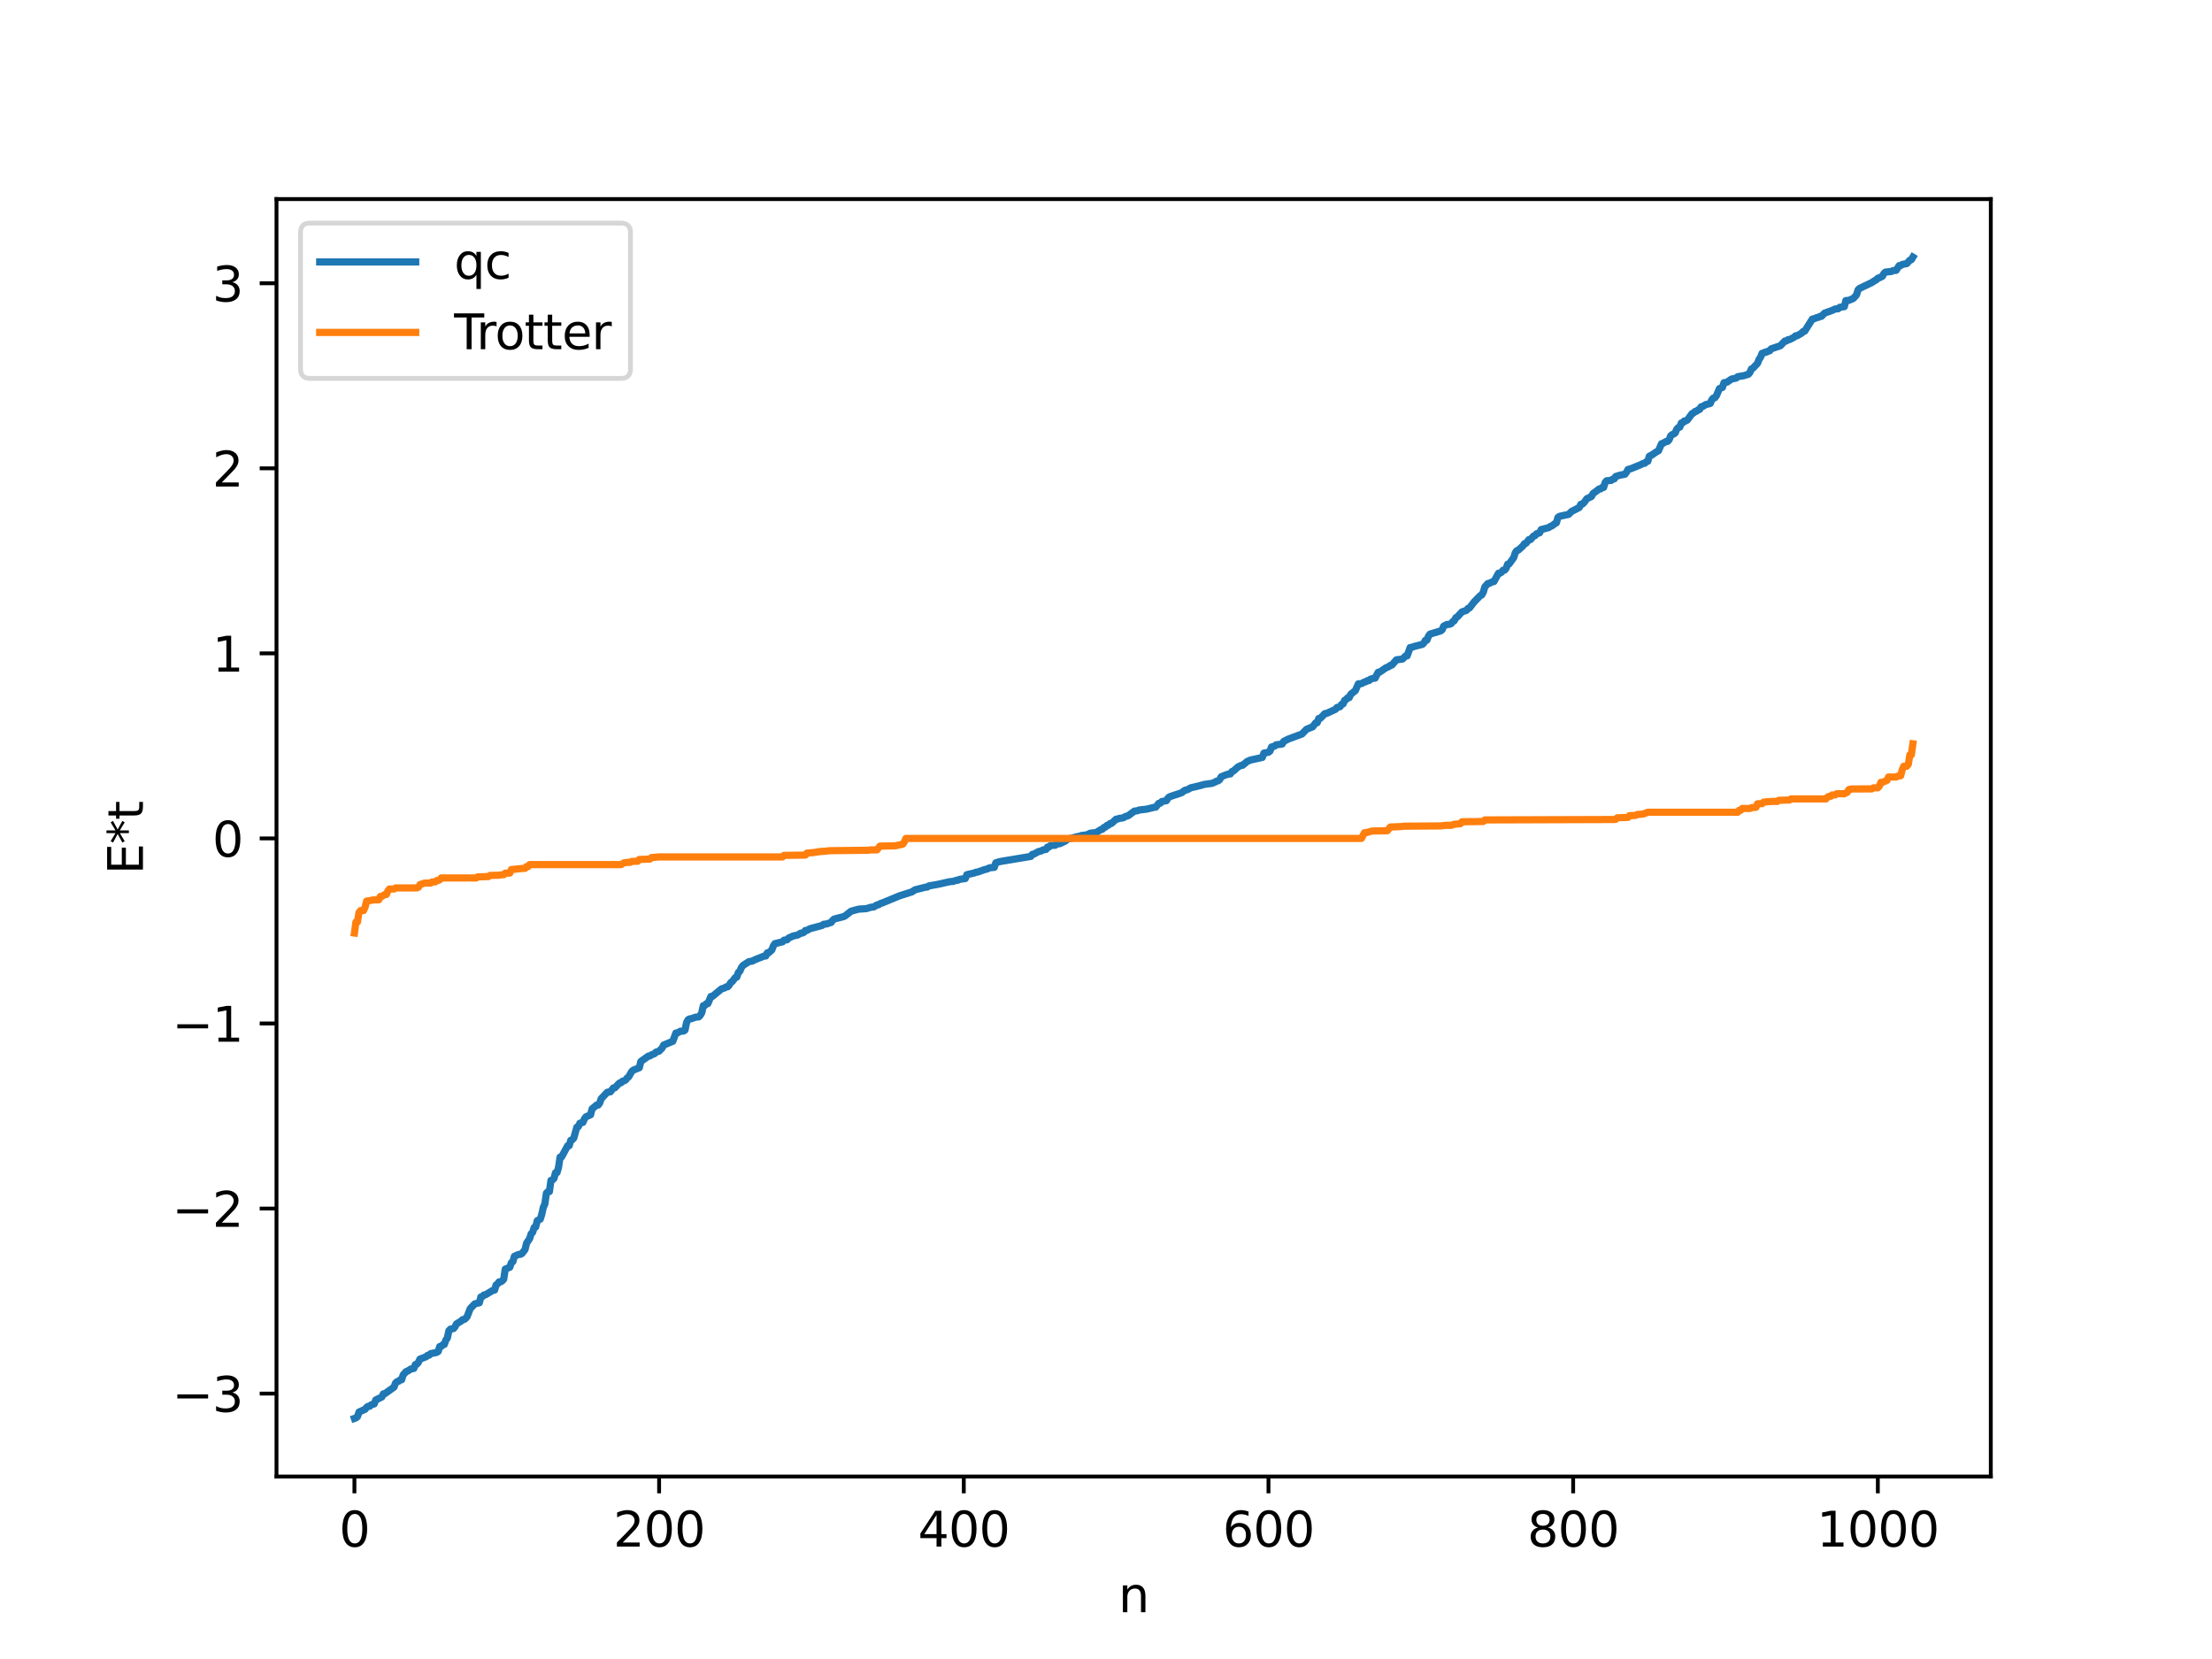 <?xml version="1.0" encoding="utf-8" standalone="no"?>
<!DOCTYPE svg PUBLIC "-//W3C//DTD SVG 1.1//EN"
  "http://www.w3.org/Graphics/SVG/1.1/DTD/svg11.dtd">
<svg xmlns:xlink="http://www.w3.org/1999/xlink" width="460.8pt" height="345.6pt" viewBox="0 0 460.8 345.6" xmlns="http://www.w3.org/2000/svg" version="1.1">
 <defs>
  <style type="text/css">*{stroke-linejoin: round; stroke-linecap: butt}</style>
 </defs>
 <g id="figure_1">
  <g id="patch_1">
   <path d="M 0 345.6 
L 460.8 345.6 
L 460.8 0 
L 0 0 
z
" style="fill: #ffffff"/>
  </g>
  <g id="axes_1">
   <g id="patch_2">
    <path d="M 57.6 307.584 
L 414.72 307.584 
L 414.72 41.472 
L 57.6 41.472 
z
" style="fill: #ffffff"/>
   </g>
   <g id="matplotlib.axis_1">
    <g id="xtick_1">
     <g id="line2d_1">
      <defs>
       <path id="mb895f75b68" d="M 0 0 
L 0 3.5 
" style="stroke: #000000; stroke-width: 0.8"/>
      </defs>
      <g>
       <use xlink:href="#mb895f75b68" x="73.833" y="307.584" style="stroke: #000000; stroke-width: 0.8"/>
      </g>
     </g>
     <g id="text_1">
      <!-- 0 -->
      <g transform="translate(70.651 322.182) scale(0.1 -0.1)">
       <defs>
        <path id="DejaVuSans-30" d="M 2034 4250 
Q 1547 4250 1301 3770 
Q 1056 3291 1056 2328 
Q 1056 1369 1301 889 
Q 1547 409 2034 409 
Q 2525 409 2770 889 
Q 3016 1369 3016 2328 
Q 3016 3291 2770 3770 
Q 2525 4250 2034 4250 
z
M 2034 4750 
Q 2819 4750 3233 4129 
Q 3647 3509 3647 2328 
Q 3647 1150 3233 529 
Q 2819 -91 2034 -91 
Q 1250 -91 836 529 
Q 422 1150 422 2328 
Q 422 3509 836 4129 
Q 1250 4750 2034 4750 
z
" transform="scale(0.016)"/>
       </defs>
       <use xlink:href="#DejaVuSans-30"/>
      </g>
     </g>
    </g>
    <g id="xtick_2">
     <g id="line2d_2">
      <g>
       <use xlink:href="#mb895f75b68" x="137.304" y="307.584" style="stroke: #000000; stroke-width: 0.8"/>
      </g>
     </g>
     <g id="text_2">
      <!-- 200 -->
      <g transform="translate(127.76 322.182) scale(0.1 -0.1)">
       <defs>
        <path id="DejaVuSans-32" d="M 1228 531 
L 3431 531 
L 3431 0 
L 469 0 
L 469 531 
Q 828 903 1448 1529 
Q 2069 2156 2228 2338 
Q 2531 2678 2651 2914 
Q 2772 3150 2772 3378 
Q 2772 3750 2511 3984 
Q 2250 4219 1831 4219 
Q 1534 4219 1204 4116 
Q 875 4013 500 3803 
L 500 4441 
Q 881 4594 1212 4672 
Q 1544 4750 1819 4750 
Q 2544 4750 2975 4387 
Q 3406 4025 3406 3419 
Q 3406 3131 3298 2873 
Q 3191 2616 2906 2266 
Q 2828 2175 2409 1742 
Q 1991 1309 1228 531 
z
" transform="scale(0.016)"/>
       </defs>
       <use xlink:href="#DejaVuSans-32"/>
       <use xlink:href="#DejaVuSans-30" x="63.623"/>
       <use xlink:href="#DejaVuSans-30" x="127.246"/>
      </g>
     </g>
    </g>
    <g id="xtick_3">
     <g id="line2d_3">
      <g>
       <use xlink:href="#mb895f75b68" x="200.775" y="307.584" style="stroke: #000000; stroke-width: 0.8"/>
      </g>
     </g>
     <g id="text_3">
      <!-- 400 -->
      <g transform="translate(191.231 322.182) scale(0.1 -0.1)">
       <defs>
        <path id="DejaVuSans-34" d="M 2419 4116 
L 825 1625 
L 2419 1625 
L 2419 4116 
z
M 2253 4666 
L 3047 4666 
L 3047 1625 
L 3713 1625 
L 3713 1100 
L 3047 1100 
L 3047 0 
L 2419 0 
L 2419 1100 
L 313 1100 
L 313 1709 
L 2253 4666 
z
" transform="scale(0.016)"/>
       </defs>
       <use xlink:href="#DejaVuSans-34"/>
       <use xlink:href="#DejaVuSans-30" x="63.623"/>
       <use xlink:href="#DejaVuSans-30" x="127.246"/>
      </g>
     </g>
    </g>
    <g id="xtick_4">
     <g id="line2d_4">
      <g>
       <use xlink:href="#mb895f75b68" x="264.246" y="307.584" style="stroke: #000000; stroke-width: 0.8"/>
      </g>
     </g>
     <g id="text_4">
      <!-- 600 -->
      <g transform="translate(254.702 322.182) scale(0.1 -0.1)">
       <defs>
        <path id="DejaVuSans-36" d="M 2113 2584 
Q 1688 2584 1439 2293 
Q 1191 2003 1191 1497 
Q 1191 994 1439 701 
Q 1688 409 2113 409 
Q 2538 409 2786 701 
Q 3034 994 3034 1497 
Q 3034 2003 2786 2293 
Q 2538 2584 2113 2584 
z
M 3366 4563 
L 3366 3988 
Q 3128 4100 2886 4159 
Q 2644 4219 2406 4219 
Q 1781 4219 1451 3797 
Q 1122 3375 1075 2522 
Q 1259 2794 1537 2939 
Q 1816 3084 2150 3084 
Q 2853 3084 3261 2657 
Q 3669 2231 3669 1497 
Q 3669 778 3244 343 
Q 2819 -91 2113 -91 
Q 1303 -91 875 529 
Q 447 1150 447 2328 
Q 447 3434 972 4092 
Q 1497 4750 2381 4750 
Q 2619 4750 2861 4703 
Q 3103 4656 3366 4563 
z
" transform="scale(0.016)"/>
       </defs>
       <use xlink:href="#DejaVuSans-36"/>
       <use xlink:href="#DejaVuSans-30" x="63.623"/>
       <use xlink:href="#DejaVuSans-30" x="127.246"/>
      </g>
     </g>
    </g>
    <g id="xtick_5">
     <g id="line2d_5">
      <g>
       <use xlink:href="#mb895f75b68" x="327.717" y="307.584" style="stroke: #000000; stroke-width: 0.8"/>
      </g>
     </g>
     <g id="text_5">
      <!-- 800 -->
      <g transform="translate(318.173 322.182) scale(0.1 -0.1)">
       <defs>
        <path id="DejaVuSans-38" d="M 2034 2216 
Q 1584 2216 1326 1975 
Q 1069 1734 1069 1313 
Q 1069 891 1326 650 
Q 1584 409 2034 409 
Q 2484 409 2743 651 
Q 3003 894 3003 1313 
Q 3003 1734 2745 1975 
Q 2488 2216 2034 2216 
z
M 1403 2484 
Q 997 2584 770 2862 
Q 544 3141 544 3541 
Q 544 4100 942 4425 
Q 1341 4750 2034 4750 
Q 2731 4750 3128 4425 
Q 3525 4100 3525 3541 
Q 3525 3141 3298 2862 
Q 3072 2584 2669 2484 
Q 3125 2378 3379 2068 
Q 3634 1759 3634 1313 
Q 3634 634 3220 271 
Q 2806 -91 2034 -91 
Q 1263 -91 848 271 
Q 434 634 434 1313 
Q 434 1759 690 2068 
Q 947 2378 1403 2484 
z
M 1172 3481 
Q 1172 3119 1398 2916 
Q 1625 2713 2034 2713 
Q 2441 2713 2670 2916 
Q 2900 3119 2900 3481 
Q 2900 3844 2670 4047 
Q 2441 4250 2034 4250 
Q 1625 4250 1398 4047 
Q 1172 3844 1172 3481 
z
" transform="scale(0.016)"/>
       </defs>
       <use xlink:href="#DejaVuSans-38"/>
       <use xlink:href="#DejaVuSans-30" x="63.623"/>
       <use xlink:href="#DejaVuSans-30" x="127.246"/>
      </g>
     </g>
    </g>
    <g id="xtick_6">
     <g id="line2d_6">
      <g>
       <use xlink:href="#mb895f75b68" x="391.188" y="307.584" style="stroke: #000000; stroke-width: 0.8"/>
      </g>
     </g>
     <g id="text_6">
      <!-- 1000 -->
      <g transform="translate(378.463 322.182) scale(0.1 -0.1)">
       <defs>
        <path id="DejaVuSans-31" d="M 794 531 
L 1825 531 
L 1825 4091 
L 703 3866 
L 703 4441 
L 1819 4666 
L 2450 4666 
L 2450 531 
L 3481 531 
L 3481 0 
L 794 0 
L 794 531 
z
" transform="scale(0.016)"/>
       </defs>
       <use xlink:href="#DejaVuSans-31"/>
       <use xlink:href="#DejaVuSans-30" x="63.623"/>
       <use xlink:href="#DejaVuSans-30" x="127.246"/>
       <use xlink:href="#DejaVuSans-30" x="190.869"/>
      </g>
     </g>
    </g>
    <g id="text_7">
     <!-- n -->
     <g transform="translate(232.991 335.861) scale(0.1 -0.1)">
      <defs>
       <path id="DejaVuSans-6e" d="M 3513 2113 
L 3513 0 
L 2938 0 
L 2938 2094 
Q 2938 2591 2744 2837 
Q 2550 3084 2163 3084 
Q 1697 3084 1428 2787 
Q 1159 2491 1159 1978 
L 1159 0 
L 581 0 
L 581 3500 
L 1159 3500 
L 1159 2956 
Q 1366 3272 1645 3428 
Q 1925 3584 2291 3584 
Q 2894 3584 3203 3211 
Q 3513 2838 3513 2113 
z
" transform="scale(0.016)"/>
      </defs>
      <use xlink:href="#DejaVuSans-6e"/>
     </g>
    </g>
   </g>
   <g id="matplotlib.axis_2">
    <g id="ytick_1">
     <g id="line2d_7">
      <defs>
       <path id="m98c7cc92e1" d="M 0 0 
L -3.5 0 
" style="stroke: #000000; stroke-width: 0.8"/>
      </defs>
      <g>
       <use xlink:href="#m98c7cc92e1" x="57.6" y="290.312" style="stroke: #000000; stroke-width: 0.8"/>
      </g>
     </g>
     <g id="text_8">
      <!-- −3 -->
      <g transform="translate(35.858 294.111) scale(0.1 -0.1)">
       <defs>
        <path id="DejaVuSans-2212" d="M 678 2272 
L 4684 2272 
L 4684 1741 
L 678 1741 
L 678 2272 
z
" transform="scale(0.016)"/>
        <path id="DejaVuSans-33" d="M 2597 2516 
Q 3050 2419 3304 2112 
Q 3559 1806 3559 1356 
Q 3559 666 3084 287 
Q 2609 -91 1734 -91 
Q 1441 -91 1130 -33 
Q 819 25 488 141 
L 488 750 
Q 750 597 1062 519 
Q 1375 441 1716 441 
Q 2309 441 2620 675 
Q 2931 909 2931 1356 
Q 2931 1769 2642 2001 
Q 2353 2234 1838 2234 
L 1294 2234 
L 1294 2753 
L 1863 2753 
Q 2328 2753 2575 2939 
Q 2822 3125 2822 3475 
Q 2822 3834 2567 4026 
Q 2313 4219 1838 4219 
Q 1578 4219 1281 4162 
Q 984 4106 628 3988 
L 628 4550 
Q 988 4650 1302 4700 
Q 1616 4750 1894 4750 
Q 2613 4750 3031 4423 
Q 3450 4097 3450 3541 
Q 3450 3153 3228 2886 
Q 3006 2619 2597 2516 
z
" transform="scale(0.016)"/>
       </defs>
       <use xlink:href="#DejaVuSans-2212"/>
       <use xlink:href="#DejaVuSans-33" x="83.789"/>
      </g>
     </g>
    </g>
    <g id="ytick_2">
     <g id="line2d_8">
      <g>
       <use xlink:href="#m98c7cc92e1" x="57.6" y="251.761" style="stroke: #000000; stroke-width: 0.8"/>
      </g>
     </g>
     <g id="text_9">
      <!-- −2 -->
      <g transform="translate(35.858 255.56) scale(0.1 -0.1)">
       <use xlink:href="#DejaVuSans-2212"/>
       <use xlink:href="#DejaVuSans-32" x="83.789"/>
      </g>
     </g>
    </g>
    <g id="ytick_3">
     <g id="line2d_9">
      <g>
       <use xlink:href="#m98c7cc92e1" x="57.6" y="213.21" style="stroke: #000000; stroke-width: 0.8"/>
      </g>
     </g>
     <g id="text_10">
      <!-- −1 -->
      <g transform="translate(35.858 217.009) scale(0.1 -0.1)">
       <use xlink:href="#DejaVuSans-2212"/>
       <use xlink:href="#DejaVuSans-31" x="83.789"/>
      </g>
     </g>
    </g>
    <g id="ytick_4">
     <g id="line2d_10">
      <g>
       <use xlink:href="#m98c7cc92e1" x="57.6" y="174.659" style="stroke: #000000; stroke-width: 0.8"/>
      </g>
     </g>
     <g id="text_11">
      <!-- 0 -->
      <g transform="translate(44.237 178.458) scale(0.1 -0.1)">
       <use xlink:href="#DejaVuSans-30"/>
      </g>
     </g>
    </g>
    <g id="ytick_5">
     <g id="line2d_11">
      <g>
       <use xlink:href="#m98c7cc92e1" x="57.6" y="136.108" style="stroke: #000000; stroke-width: 0.8"/>
      </g>
     </g>
     <g id="text_12">
      <!-- 1 -->
      <g transform="translate(44.237 139.908) scale(0.1 -0.1)">
       <use xlink:href="#DejaVuSans-31"/>
      </g>
     </g>
    </g>
    <g id="ytick_6">
     <g id="line2d_12">
      <g>
       <use xlink:href="#m98c7cc92e1" x="57.6" y="97.557" style="stroke: #000000; stroke-width: 0.8"/>
      </g>
     </g>
     <g id="text_13">
      <!-- 2 -->
      <g transform="translate(44.237 101.357) scale(0.1 -0.1)">
       <use xlink:href="#DejaVuSans-32"/>
      </g>
     </g>
    </g>
    <g id="ytick_7">
     <g id="line2d_13">
      <g>
       <use xlink:href="#m98c7cc92e1" x="57.6" y="59.006" style="stroke: #000000; stroke-width: 0.8"/>
      </g>
     </g>
     <g id="text_14">
      <!-- 3 -->
      <g transform="translate(44.237 62.806) scale(0.1 -0.1)">
       <use xlink:href="#DejaVuSans-33"/>
      </g>
     </g>
    </g>
    <g id="text_15">
     <!-- E*t -->
     <g transform="translate(29.778 182.148) rotate(-90) scale(0.1 -0.1)">
      <defs>
       <path id="DejaVuSans-45" d="M 628 4666 
L 3578 4666 
L 3578 4134 
L 1259 4134 
L 1259 2753 
L 3481 2753 
L 3481 2222 
L 1259 2222 
L 1259 531 
L 3634 531 
L 3634 0 
L 628 0 
L 628 4666 
z
" transform="scale(0.016)"/>
       <path id="DejaVuSans-2a" d="M 3009 3897 
L 1888 3291 
L 3009 2681 
L 2828 2375 
L 1778 3009 
L 1778 1831 
L 1422 1831 
L 1422 3009 
L 372 2375 
L 191 2681 
L 1313 3291 
L 191 3897 
L 372 4206 
L 1422 3572 
L 1422 4750 
L 1778 4750 
L 1778 3572 
L 2828 4206 
L 3009 3897 
z
" transform="scale(0.016)"/>
       <path id="DejaVuSans-74" d="M 1172 4494 
L 1172 3500 
L 2356 3500 
L 2356 3053 
L 1172 3053 
L 1172 1153 
Q 1172 725 1289 603 
Q 1406 481 1766 481 
L 2356 481 
L 2356 0 
L 1766 0 
Q 1100 0 847 248 
Q 594 497 594 1153 
L 594 3053 
L 172 3053 
L 172 3500 
L 594 3500 
L 594 4494 
L 1172 4494 
z
" transform="scale(0.016)"/>
      </defs>
      <use xlink:href="#DejaVuSans-45"/>
      <use xlink:href="#DejaVuSans-2a" x="63.184"/>
      <use xlink:href="#DejaVuSans-74" x="113.184"/>
     </g>
    </g>
   </g>
   <g id="line2d_14">
    <path d="M 73.833 295.488 
L 74.15 295.375 
L 74.467 295.108 
L 74.785 294.155 
L 76.054 293.58 
L 76.372 293.175 
L 76.689 292.97 
L 77.006 292.952 
L 77.324 292.648 
L 77.958 292.46 
L 78.276 291.638 
L 79.545 291.02 
L 79.862 290.36 
L 80.18 290.326 
L 82.084 288.96 
L 82.401 288.106 
L 82.719 287.828 
L 83.036 287.747 
L 83.353 287.448 
L 83.671 287.43 
L 83.988 286.407 
L 84.623 285.716 
L 84.94 285.613 
L 85.575 285.19 
L 86.21 285.07 
L 86.527 284.262 
L 86.844 284.172 
L 87.162 283.79 
L 87.479 283.131 
L 88.748 282.641 
L 89.066 282.355 
L 89.383 282.319 
L 89.7 281.995 
L 90.97 281.73 
L 91.287 281.523 
L 91.605 280.504 
L 91.922 280.473 
L 92.239 280.144 
L 92.557 280.08 
L 92.874 279.177 
L 93.191 278.736 
L 93.509 277.215 
L 93.826 276.886 
L 94.461 276.776 
L 94.778 276.413 
L 95.096 275.791 
L 96.048 275.222 
L 96.365 274.904 
L 96.682 274.877 
L 97 274.653 
L 97.317 274.257 
L 97.952 272.613 
L 98.904 271.618 
L 99.856 271.395 
L 100.173 270.182 
L 100.491 270.099 
L 100.808 269.766 
L 101.125 269.733 
L 102.712 268.78 
L 103.029 268.753 
L 103.347 267.674 
L 103.664 267.44 
L 103.981 267.026 
L 104.299 267.025 
L 104.616 266.84 
L 104.934 266.475 
L 105.251 264.383 
L 106.203 263.989 
L 106.52 263.055 
L 106.838 262.827 
L 107.155 261.718 
L 107.79 261.427 
L 108.107 261.303 
L 108.424 261.298 
L 108.742 261.125 
L 109.377 260.303 
L 109.694 258.966 
L 110.329 258.039 
L 110.646 257.032 
L 110.963 256.71 
L 111.281 255.701 
L 111.598 255.599 
L 111.915 254.291 
L 112.55 253.969 
L 112.867 252.95 
L 113.185 251.489 
L 113.502 250.811 
L 113.82 248.566 
L 114.137 248.244 
L 114.454 248.231 
L 114.772 245.897 
L 115.089 245.814 
L 115.406 245.492 
L 115.724 244.3 
L 116.041 244.261 
L 116.358 243.155 
L 116.676 241.041 
L 116.993 241.003 
L 118.262 238.669 
L 118.58 238.667 
L 118.897 237.547 
L 119.215 237.433 
L 119.532 237.072 
L 120.167 234.806 
L 120.484 234.681 
L 120.801 233.986 
L 121.436 233.813 
L 121.753 233.07 
L 122.071 232.646 
L 123.023 232.231 
L 123.34 231.004 
L 124.292 230.203 
L 124.61 230.202 
L 124.927 229.775 
L 125.244 228.877 
L 126.514 227.535 
L 127.148 227.451 
L 127.783 226.632 
L 128.1 226.601 
L 128.735 225.935 
L 129.053 225.613 
L 129.37 225.56 
L 129.687 225.231 
L 130.005 225.167 
L 130.322 224.986 
L 130.639 224.571 
L 130.957 224.34 
L 131.591 223.229 
L 131.909 222.943 
L 133.178 222.425 
L 133.496 221.13 
L 135.082 220.002 
L 135.4 219.963 
L 135.717 219.74 
L 136.352 219.497 
L 136.669 219.175 
L 137.304 218.972 
L 137.939 218.308 
L 138.256 217.699 
L 140.16 216.914 
L 140.795 215.198 
L 141.112 215.184 
L 141.747 214.82 
L 142.381 214.792 
L 142.699 214.591 
L 143.016 213.047 
L 143.334 212.444 
L 143.651 212.256 
L 143.968 212.227 
L 144.92 211.893 
L 145.555 211.837 
L 145.872 211.515 
L 146.19 210.964 
L 146.507 209.503 
L 146.824 209.469 
L 147.142 209.099 
L 147.459 209.074 
L 148.094 207.58 
L 148.411 207.569 
L 150.315 205.994 
L 150.95 205.807 
L 151.267 205.589 
L 151.585 205.569 
L 151.902 205.227 
L 152.22 204.696 
L 152.537 204.481 
L 153.172 203.643 
L 153.489 203.548 
L 153.806 202.585 
L 154.124 202.327 
L 154.441 201.576 
L 154.758 201.131 
L 156.028 200.323 
L 156.662 200.233 
L 157.297 199.916 
L 159.201 199.156 
L 159.519 199.155 
L 159.836 198.5 
L 160.153 198.464 
L 160.788 197.891 
L 161.105 197.054 
L 161.423 196.576 
L 163.01 196.201 
L 163.327 195.86 
L 163.962 195.772 
L 164.279 195.418 
L 165.231 194.984 
L 166.183 194.776 
L 166.818 194.389 
L 167.135 194.375 
L 167.453 194.231 
L 167.77 193.835 
L 168.087 193.825 
L 168.722 193.471 
L 171.261 192.788 
L 171.578 192.547 
L 172.213 192.471 
L 173.165 192.147 
L 173.482 191.686 
L 173.8 191.449 
L 175.704 190.956 
L 176.021 190.818 
L 177.291 189.824 
L 178.877 189.388 
L 180.464 189.286 
L 181.416 188.999 
L 182.051 188.926 
L 182.686 188.517 
L 183.003 188.488 
L 183.32 188.264 
L 183.955 188.034 
L 187.446 186.594 
L 189.985 185.788 
L 190.62 185.364 
L 192.841 184.805 
L 193.158 184.8 
L 193.476 184.561 
L 195.38 184.22 
L 196.015 184.086 
L 197.284 183.788 
L 197.919 183.659 
L 198.553 183.612 
L 199.188 183.39 
L 199.505 183.382 
L 199.823 183.198 
L 201.092 183.014 
L 201.41 182.212 
L 202.996 181.852 
L 203.314 181.694 
L 203.631 181.675 
L 205.218 181.114 
L 205.535 181.072 
L 206.17 180.772 
L 207.122 180.692 
L 207.439 179.742 
L 208.074 179.54 
L 208.709 179.409 
L 214.739 178.405 
L 215.056 177.971 
L 215.373 177.927 
L 216.325 177.406 
L 216.96 177.25 
L 217.277 177.051 
L 217.912 176.95 
L 218.229 176.445 
L 218.547 176.443 
L 218.864 176.124 
L 219.816 176.085 
L 220.134 175.814 
L 220.768 175.76 
L 222.038 175.143 
L 222.355 174.792 
L 222.99 174.655 
L 223.307 174.61 
L 223.942 174.402 
L 224.577 174.25 
L 224.894 174.248 
L 225.211 174.065 
L 226.481 173.894 
L 227.115 173.568 
L 228.385 173.415 
L 229.337 172.814 
L 229.654 172.742 
L 229.972 172.374 
L 230.289 172.293 
L 230.606 171.941 
L 230.924 171.883 
L 231.241 171.558 
L 231.558 171.524 
L 232.51 170.648 
L 232.828 170.626 
L 233.145 170.484 
L 233.78 170.41 
L 234.097 170.317 
L 234.415 170.107 
L 235.049 169.91 
L 236.319 168.971 
L 236.953 168.891 
L 237.271 168.746 
L 238.858 168.56 
L 240.444 168.177 
L 240.762 168.14 
L 241.396 167.349 
L 241.714 167.316 
L 242.031 166.97 
L 242.983 166.798 
L 243.3 166.277 
L 243.618 165.999 
L 244.57 165.664 
L 245.205 165.466 
L 246.157 165.135 
L 246.791 164.655 
L 247.426 164.475 
L 248.061 164.114 
L 249.648 163.744 
L 250.917 163.397 
L 252.504 163.181 
L 253.139 162.913 
L 253.456 162.713 
L 253.773 162.664 
L 254.091 162.398 
L 254.408 161.801 
L 255.36 161.424 
L 255.995 161.241 
L 256.312 161.217 
L 256.629 160.735 
L 256.947 160.619 
L 257.899 159.764 
L 258.534 159.455 
L 258.851 159.421 
L 259.803 158.637 
L 260.438 158.349 
L 262.977 157.782 
L 263.294 156.886 
L 263.929 156.765 
L 264.246 156.707 
L 264.563 156.459 
L 264.881 155.609 
L 265.515 155.436 
L 265.833 155.161 
L 267.102 154.993 
L 267.42 154.444 
L 268.372 153.964 
L 271.228 152.905 
L 272.18 151.915 
L 273.449 151.409 
L 274.084 150.583 
L 274.401 150.554 
L 274.719 149.669 
L 275.036 149.646 
L 275.671 148.998 
L 275.988 148.657 
L 276.305 148.635 
L 278.21 147.764 
L 278.527 147.385 
L 279.162 147.216 
L 279.479 146.736 
L 279.796 146.627 
L 280.114 145.893 
L 280.431 145.713 
L 280.748 145.355 
L 281.066 145.333 
L 281.383 144.633 
L 282.335 143.876 
L 282.97 142.454 
L 283.605 142.418 
L 284.239 142.075 
L 284.557 142.007 
L 284.874 141.776 
L 285.191 141.769 
L 285.509 141.477 
L 286.143 141.291 
L 286.461 141.261 
L 287.096 140.042 
L 287.413 140.016 
L 288.682 139.136 
L 289.317 138.87 
L 289.634 138.606 
L 289.952 138.55 
L 290.904 137.451 
L 292.173 137.29 
L 292.808 136.648 
L 293.125 136.636 
L 293.76 134.892 
L 294.077 134.855 
L 294.712 134.633 
L 296.299 134.236 
L 296.616 133.945 
L 296.934 133.389 
L 297.251 133.354 
L 297.568 132.543 
L 297.886 132.104 
L 298.52 131.908 
L 300.107 131.431 
L 300.424 131.194 
L 300.742 130.441 
L 301.377 130.102 
L 302.011 130.044 
L 302.329 129.887 
L 302.646 129.482 
L 302.963 129.296 
L 303.281 128.68 
L 303.598 128.501 
L 304.55 127.468 
L 305.502 127.145 
L 305.82 126.741 
L 306.137 126.638 
L 307.089 125.396 
L 308.358 124.089 
L 308.676 123.935 
L 308.993 123.379 
L 309.31 122.276 
L 309.945 121.56 
L 310.262 121.523 
L 310.897 121.184 
L 311.215 121.15 
L 312.167 119.41 
L 312.484 119.402 
L 312.801 119.197 
L 313.119 118.782 
L 313.436 118.772 
L 313.753 118.398 
L 314.071 117.536 
L 314.388 117.466 
L 315.34 116.151 
L 315.658 115.143 
L 315.975 114.715 
L 316.292 114.603 
L 317.244 113.737 
L 317.562 113.263 
L 317.879 113.183 
L 318.514 112.403 
L 318.831 112.402 
L 319.466 111.662 
L 319.783 111.579 
L 320.1 111.192 
L 320.735 110.996 
L 321.053 110.322 
L 322.639 109.907 
L 322.957 109.662 
L 323.274 109.562 
L 323.909 109.079 
L 324.226 108.908 
L 324.543 107.8 
L 324.861 107.568 
L 326.765 107.153 
L 327.4 106.535 
L 328.986 105.725 
L 329.304 105.059 
L 329.621 105.023 
L 329.939 104.744 
L 330.573 103.887 
L 331.525 103.438 
L 331.843 102.827 
L 332.795 102.132 
L 333.112 101.867 
L 333.429 101.851 
L 333.747 101.555 
L 334.064 101.546 
L 334.381 100.503 
L 334.699 100.147 
L 335.651 100.076 
L 335.968 99.792 
L 336.286 99.762 
L 336.603 99.25 
L 337.555 98.966 
L 338.507 98.788 
L 338.824 98.384 
L 339.142 97.795 
L 339.777 97.626 
L 341.681 96.851 
L 342.315 96.534 
L 342.633 96.509 
L 342.95 96.187 
L 343.267 96.095 
L 343.585 95.043 
L 344.22 94.715 
L 344.854 94.261 
L 345.489 93.901 
L 346.124 92.437 
L 346.441 92.351 
L 347.076 91.964 
L 347.393 91.946 
L 347.71 91.613 
L 348.028 90.8 
L 348.345 90.523 
L 348.662 90.42 
L 348.98 90.169 
L 349.297 89.398 
L 349.615 89.076 
L 349.932 88.978 
L 350.249 88.118 
L 350.567 88.058 
L 350.884 87.682 
L 351.201 87.679 
L 351.519 87.487 
L 352.471 86.177 
L 352.788 86.038 
L 353.105 85.717 
L 353.423 85.67 
L 353.74 85.377 
L 354.058 85.302 
L 354.375 84.736 
L 354.692 84.69 
L 355.327 84.286 
L 356.279 84.046 
L 356.596 83.283 
L 356.914 82.929 
L 357.231 82.872 
L 357.548 82.457 
L 358.183 80.958 
L 358.818 80.709 
L 359.135 79.724 
L 359.77 79.618 
L 360.722 78.957 
L 361.674 78.765 
L 361.991 78.473 
L 363.261 78.262 
L 364.213 77.967 
L 364.53 77.608 
L 364.848 76.859 
L 365.165 76.703 
L 366.117 75.7 
L 366.434 74.891 
L 366.752 74.419 
L 367.069 73.605 
L 367.386 73.555 
L 367.704 73.356 
L 368.021 73.341 
L 368.339 73.14 
L 368.656 73.083 
L 368.973 72.667 
L 370.877 72.029 
L 371.829 71.032 
L 372.147 71.023 
L 372.464 70.771 
L 372.781 70.753 
L 373.734 70.265 
L 374.051 69.955 
L 374.368 69.948 
L 375.32 69.401 
L 375.638 69.051 
L 375.955 68.983 
L 377.542 66.469 
L 377.859 66.421 
L 378.494 66.147 
L 378.811 66.111 
L 379.129 65.909 
L 379.446 65.898 
L 380.081 65.233 
L 380.715 65.007 
L 381.667 64.669 
L 382.302 64.37 
L 382.937 64.315 
L 383.254 64.022 
L 384.206 63.883 
L 384.524 62.616 
L 385.158 62.567 
L 386.11 62.151 
L 386.745 61.432 
L 387.062 60.402 
L 387.38 60.08 
L 389.919 58.872 
L 390.553 58.445 
L 390.871 58.305 
L 391.188 57.958 
L 391.505 57.871 
L 392.14 57.549 
L 392.458 56.967 
L 392.775 56.68 
L 394.044 56.551 
L 394.362 56.365 
L 394.996 56.319 
L 395.631 55.333 
L 395.948 55.318 
L 396.266 55.087 
L 397.218 54.908 
L 397.853 54.202 
L 398.17 54.097 
L 398.487 53.568 
L 398.487 53.568 
" clip-path="url(#pce828ecd36)" style="fill: none; stroke: #1f77b4; stroke-width: 1.5; stroke-linecap: square"/>
   </g>
   <g id="line2d_15">
    <path d="M 73.833 194.368 
L 74.15 192.068 
L 74.467 192.068 
L 74.785 190.102 
L 75.102 189.694 
L 75.737 189.694 
L 76.054 188.958 
L 76.372 187.717 
L 77.958 187.448 
L 78.91 187.448 
L 79.228 186.748 
L 79.545 186.748 
L 80.18 186.338 
L 80.497 186.338 
L 80.815 185.563 
L 81.132 185.198 
L 82.084 185.192 
L 82.401 184.976 
L 86.844 184.964 
L 87.162 184.846 
L 87.479 184.285 
L 88.431 183.966 
L 89.7 183.966 
L 90.018 183.718 
L 90.653 183.718 
L 90.97 183.429 
L 91.287 183.429 
L 91.605 183.279 
L 91.922 182.893 
L 99.221 182.893 
L 99.539 182.663 
L 101.76 182.608 
L 102.077 182.369 
L 103.981 182.316 
L 104.616 182.222 
L 104.934 182.222 
L 105.251 181.895 
L 106.203 181.879 
L 106.52 181.14 
L 109.059 180.897 
L 109.377 180.897 
L 109.694 180.524 
L 110.011 180.524 
L 110.329 180.111 
L 129.37 180.111 
L 130.005 179.742 
L 130.639 179.656 
L 131.274 179.642 
L 131.591 179.451 
L 132.861 179.407 
L 133.178 179.038 
L 135.4 178.96 
L 135.717 178.646 
L 137.304 178.514 
L 163.01 178.514 
L 163.327 178.188 
L 167.77 178.128 
L 168.087 177.724 
L 169.357 177.616 
L 170.943 177.379 
L 171.896 177.329 
L 172.848 177.212 
L 180.781 177.126 
L 181.416 177.042 
L 182.686 177.042 
L 183.32 176.256 
L 186.494 176.203 
L 188.081 175.845 
L 188.398 175.356 
L 188.715 174.659 
L 283.605 174.659 
L 284.239 173.474 
L 284.557 173.474 
L 285.826 173.115 
L 289 173.062 
L 289.634 172.277 
L 291.856 172.192 
L 292.491 172.107 
L 300.107 172.057 
L 301.059 171.939 
L 302.329 171.939 
L 302.963 171.703 
L 304.233 171.595 
L 304.55 171.19 
L 308.993 171.131 
L 309.31 170.804 
L 336.286 170.715 
L 336.603 170.673 
L 336.92 170.358 
L 339.142 170.281 
L 339.459 169.912 
L 340.729 169.868 
L 341.046 169.676 
L 342.315 169.577 
L 343.267 169.207 
L 361.991 169.207 
L 362.309 168.795 
L 362.626 168.795 
L 362.943 168.422 
L 364.53 168.422 
L 364.848 168.251 
L 365.8 168.178 
L 366.117 167.44 
L 367.069 167.423 
L 367.386 167.096 
L 368.339 167.003 
L 369.291 166.949 
L 370.243 166.949 
L 370.56 166.71 
L 372.781 166.656 
L 373.099 166.426 
L 380.398 166.426 
L 380.715 166.039 
L 381.033 165.889 
L 381.35 165.889 
L 381.667 165.6 
L 382.302 165.6 
L 382.62 165.352 
L 384.206 165.352 
L 384.841 165.034 
L 385.158 164.472 
L 385.793 164.354 
L 388.967 164.342 
L 389.919 164.342 
L 390.236 164.126 
L 391.188 164.12 
L 391.505 163.755 
L 391.823 162.981 
L 392.14 162.981 
L 393.092 162.57 
L 393.41 161.87 
L 394.996 161.87 
L 395.314 161.678 
L 395.948 161.602 
L 396.266 160.36 
L 396.583 159.624 
L 397.218 159.624 
L 397.535 159.216 
L 397.853 157.25 
L 398.17 157.25 
L 398.487 154.95 
L 398.487 154.95 
" clip-path="url(#pce828ecd36)" style="fill: none; stroke: #ff7f0e; stroke-width: 1.5; stroke-linecap: square"/>
   </g>
   <g id="patch_3">
    <path d="M 57.6 307.584 
L 57.6 41.472 
" style="fill: none; stroke: #000000; stroke-width: 0.8; stroke-linejoin: miter; stroke-linecap: square"/>
   </g>
   <g id="patch_4">
    <path d="M 414.72 307.584 
L 414.72 41.472 
" style="fill: none; stroke: #000000; stroke-width: 0.8; stroke-linejoin: miter; stroke-linecap: square"/>
   </g>
   <g id="patch_5">
    <path d="M 57.6 307.584 
L 414.72 307.584 
" style="fill: none; stroke: #000000; stroke-width: 0.8; stroke-linejoin: miter; stroke-linecap: square"/>
   </g>
   <g id="patch_6">
    <path d="M 57.6 41.472 
L 414.72 41.472 
" style="fill: none; stroke: #000000; stroke-width: 0.8; stroke-linejoin: miter; stroke-linecap: square"/>
   </g>
   <g id="legend_1">
    <g id="patch_7">
     <path d="M 64.6 78.828 
L 129.342 78.828 
Q 131.342 78.828 131.342 76.828 
L 131.342 48.472 
Q 131.342 46.472 129.342 46.472 
L 64.6 46.472 
Q 62.6 46.472 62.6 48.472 
L 62.6 76.828 
Q 62.6 78.828 64.6 78.828 
z
" style="fill: #ffffff; opacity: 0.8; stroke: #cccccc; stroke-linejoin: miter"/>
    </g>
    <g id="line2d_16">
     <path d="M 66.6 54.57 
L 76.6 54.57 
L 86.6 54.57 
" style="fill: none; stroke: #1f77b4; stroke-width: 1.5; stroke-linecap: square"/>
    </g>
    <g id="text_16">
     <!-- qc -->
     <g transform="translate(94.6 58.07) scale(0.1 -0.1)">
      <defs>
       <path id="DejaVuSans-71" d="M 947 1747 
Q 947 1113 1208 752 
Q 1469 391 1925 391 
Q 2381 391 2643 752 
Q 2906 1113 2906 1747 
Q 2906 2381 2643 2742 
Q 2381 3103 1925 3103 
Q 1469 3103 1208 2742 
Q 947 2381 947 1747 
z
M 2906 525 
Q 2725 213 2448 61 
Q 2172 -91 1784 -91 
Q 1150 -91 751 415 
Q 353 922 353 1747 
Q 353 2572 751 3078 
Q 1150 3584 1784 3584 
Q 2172 3584 2448 3432 
Q 2725 3281 2906 2969 
L 2906 3500 
L 3481 3500 
L 3481 -1331 
L 2906 -1331 
L 2906 525 
z
" transform="scale(0.016)"/>
       <path id="DejaVuSans-63" d="M 3122 3366 
L 3122 2828 
Q 2878 2963 2633 3030 
Q 2388 3097 2138 3097 
Q 1578 3097 1268 2742 
Q 959 2388 959 1747 
Q 959 1106 1268 751 
Q 1578 397 2138 397 
Q 2388 397 2633 464 
Q 2878 531 3122 666 
L 3122 134 
Q 2881 22 2623 -34 
Q 2366 -91 2075 -91 
Q 1284 -91 818 406 
Q 353 903 353 1747 
Q 353 2603 823 3093 
Q 1294 3584 2113 3584 
Q 2378 3584 2631 3529 
Q 2884 3475 3122 3366 
z
" transform="scale(0.016)"/>
      </defs>
      <use xlink:href="#DejaVuSans-71"/>
      <use xlink:href="#DejaVuSans-63" x="63.477"/>
     </g>
    </g>
    <g id="line2d_17">
     <path d="M 66.6 69.249 
L 76.6 69.249 
L 86.6 69.249 
" style="fill: none; stroke: #ff7f0e; stroke-width: 1.5; stroke-linecap: square"/>
    </g>
    <g id="text_17">
     <!-- Trotter -->
     <g transform="translate(94.6 72.749) scale(0.1 -0.1)">
      <defs>
       <path id="DejaVuSans-54" d="M -19 4666 
L 3928 4666 
L 3928 4134 
L 2272 4134 
L 2272 0 
L 1638 0 
L 1638 4134 
L -19 4134 
L -19 4666 
z
" transform="scale(0.016)"/>
       <path id="DejaVuSans-72" d="M 2631 2963 
Q 2534 3019 2420 3045 
Q 2306 3072 2169 3072 
Q 1681 3072 1420 2755 
Q 1159 2438 1159 1844 
L 1159 0 
L 581 0 
L 581 3500 
L 1159 3500 
L 1159 2956 
Q 1341 3275 1631 3429 
Q 1922 3584 2338 3584 
Q 2397 3584 2469 3576 
Q 2541 3569 2628 3553 
L 2631 2963 
z
" transform="scale(0.016)"/>
       <path id="DejaVuSans-6f" d="M 1959 3097 
Q 1497 3097 1228 2736 
Q 959 2375 959 1747 
Q 959 1119 1226 758 
Q 1494 397 1959 397 
Q 2419 397 2687 759 
Q 2956 1122 2956 1747 
Q 2956 2369 2687 2733 
Q 2419 3097 1959 3097 
z
M 1959 3584 
Q 2709 3584 3137 3096 
Q 3566 2609 3566 1747 
Q 3566 888 3137 398 
Q 2709 -91 1959 -91 
Q 1206 -91 779 398 
Q 353 888 353 1747 
Q 353 2609 779 3096 
Q 1206 3584 1959 3584 
z
" transform="scale(0.016)"/>
       <path id="DejaVuSans-65" d="M 3597 1894 
L 3597 1613 
L 953 1613 
Q 991 1019 1311 708 
Q 1631 397 2203 397 
Q 2534 397 2845 478 
Q 3156 559 3463 722 
L 3463 178 
Q 3153 47 2828 -22 
Q 2503 -91 2169 -91 
Q 1331 -91 842 396 
Q 353 884 353 1716 
Q 353 2575 817 3079 
Q 1281 3584 2069 3584 
Q 2775 3584 3186 3129 
Q 3597 2675 3597 1894 
z
M 3022 2063 
Q 3016 2534 2758 2815 
Q 2500 3097 2075 3097 
Q 1594 3097 1305 2825 
Q 1016 2553 972 2059 
L 3022 2063 
z
" transform="scale(0.016)"/>
      </defs>
      <use xlink:href="#DejaVuSans-54"/>
      <use xlink:href="#DejaVuSans-72" x="46.334"/>
      <use xlink:href="#DejaVuSans-6f" x="85.197"/>
      <use xlink:href="#DejaVuSans-74" x="146.379"/>
      <use xlink:href="#DejaVuSans-74" x="185.588"/>
      <use xlink:href="#DejaVuSans-65" x="224.797"/>
      <use xlink:href="#DejaVuSans-72" x="286.32"/>
     </g>
    </g>
   </g>
  </g>
 </g>
 <defs>
  <clipPath id="pce828ecd36">
   <rect x="57.6" y="41.472" width="357.12" height="266.112"/>
  </clipPath>
 </defs>
</svg>
